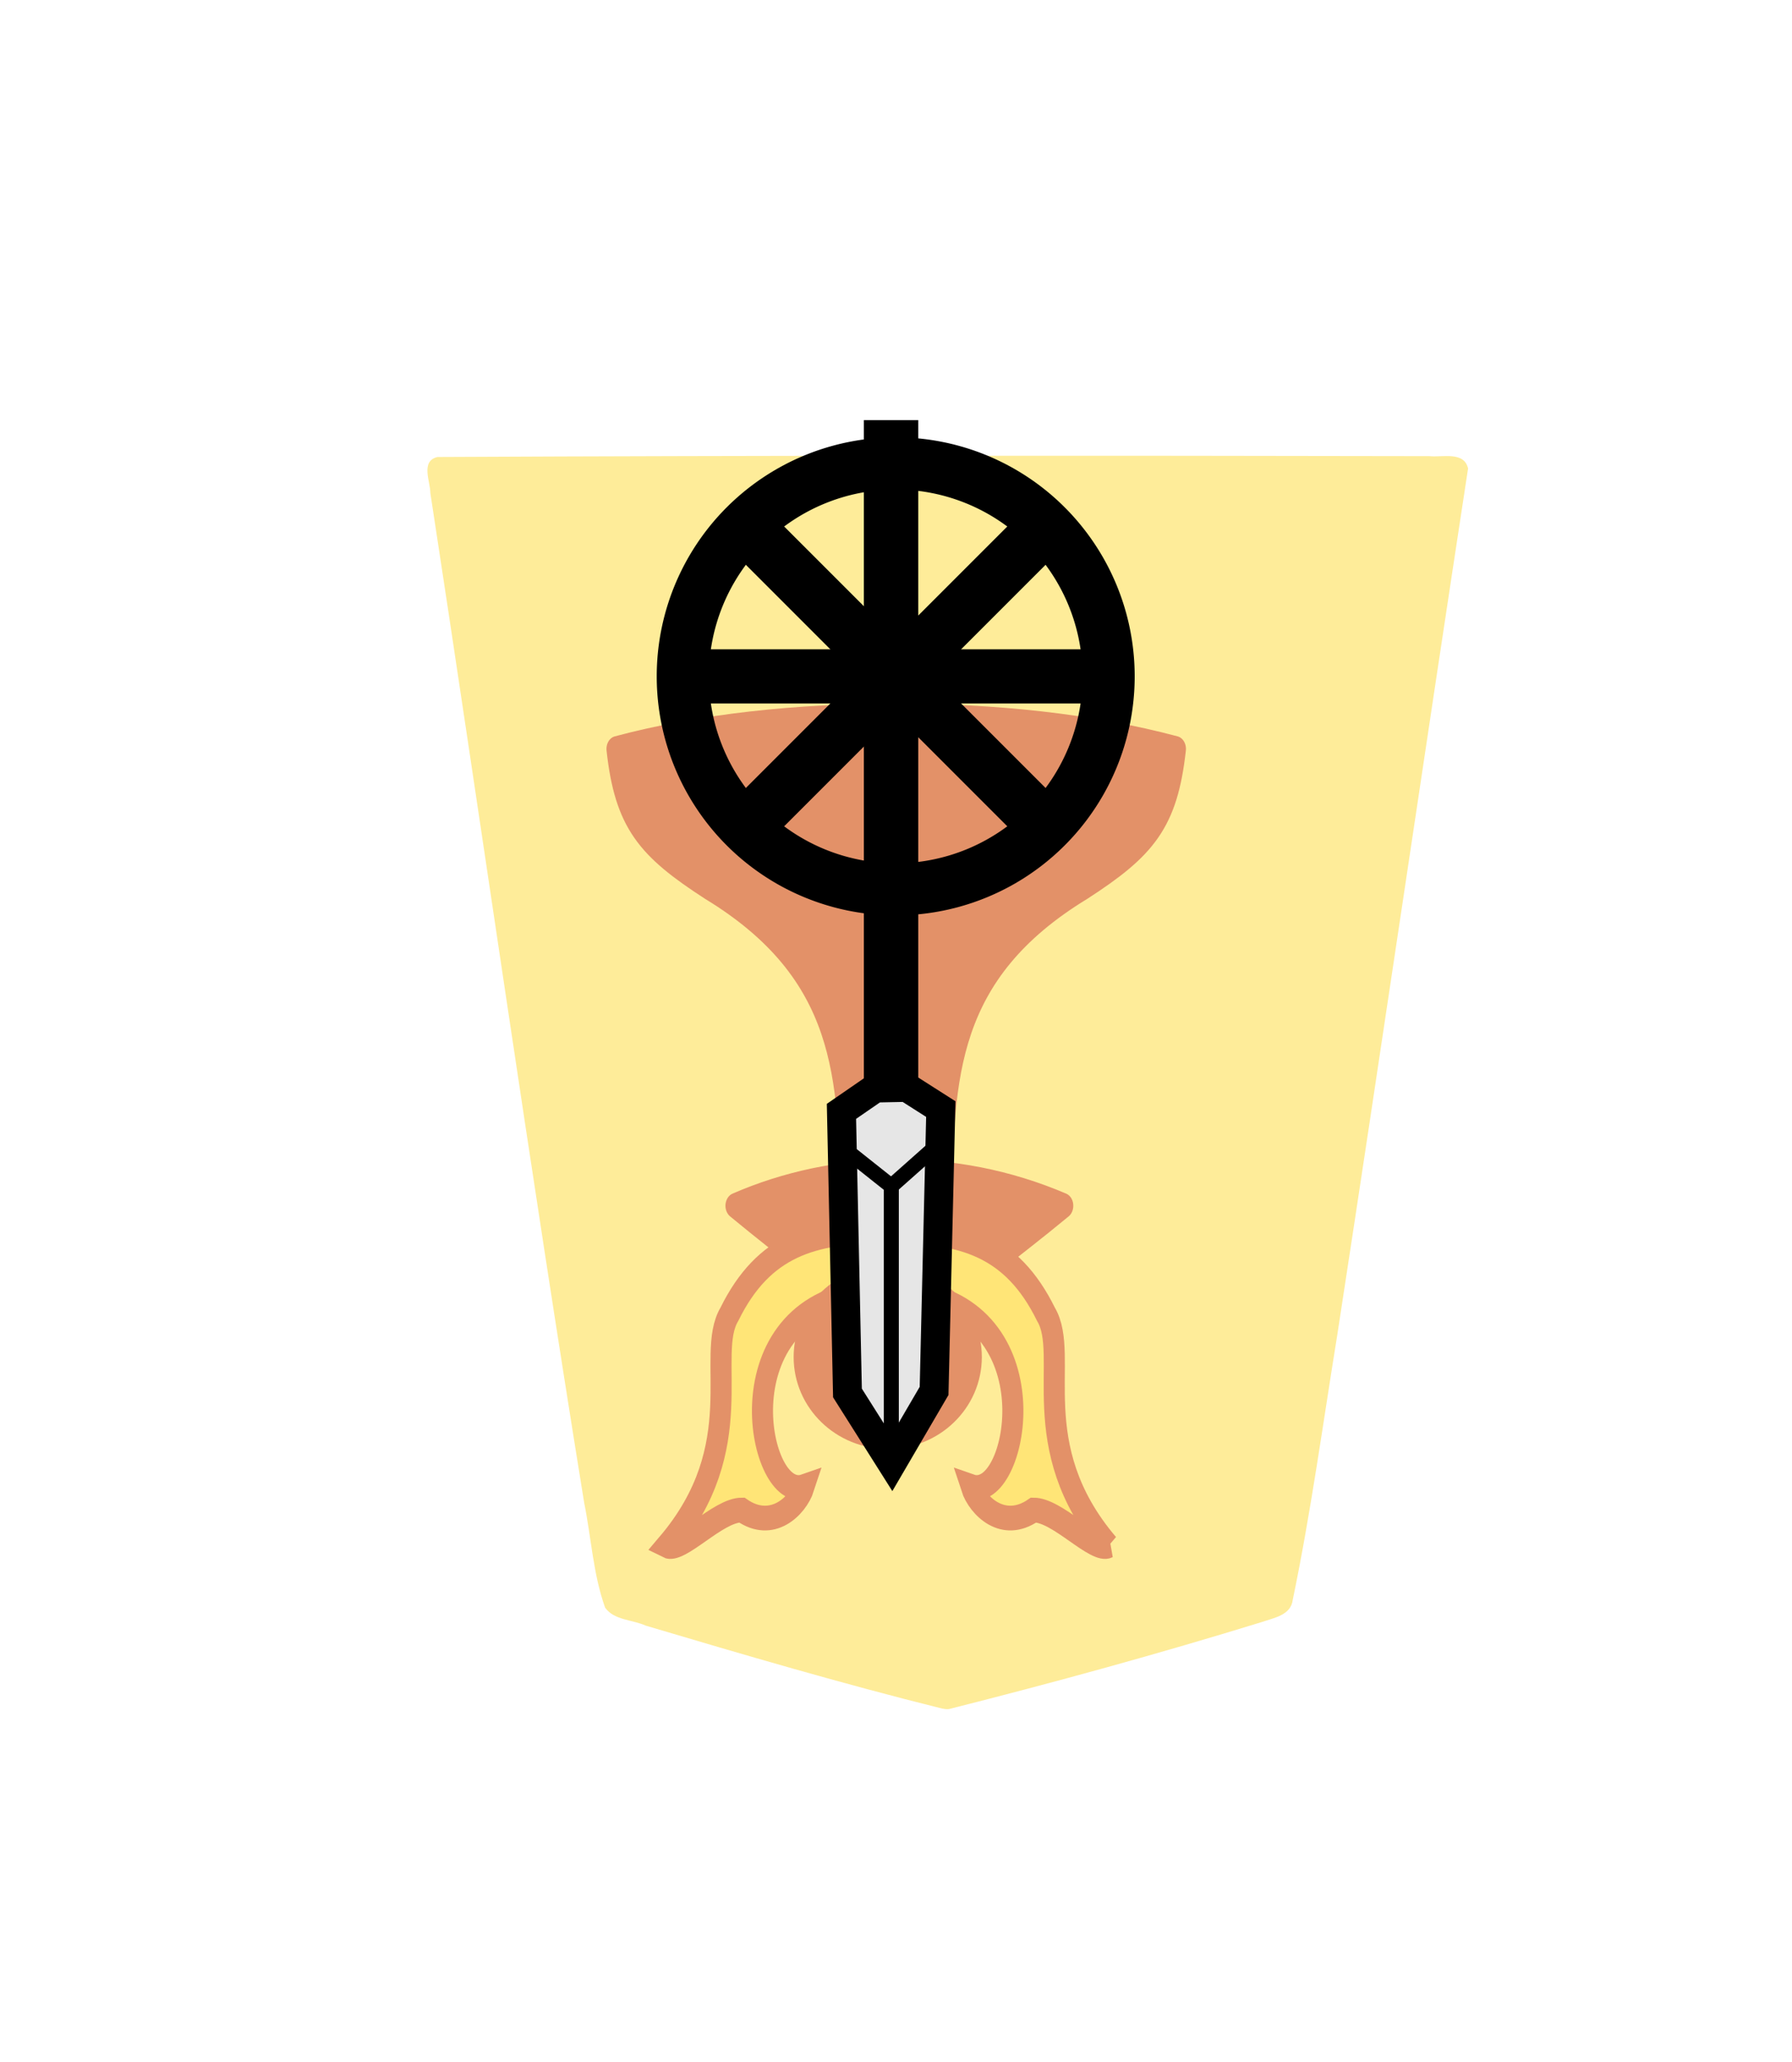 <?xml version="1.0" encoding="UTF-8" standalone="no"?>
<svg
   xmlns:dc="http://purl.org/dc/elements/1.1/"
   xmlns:cc="http://creativecommons.org/ns#"
   xmlns:rdf="http://www.w3.org/1999/02/22-rdf-syntax-ns#"
   xmlns:svg="http://www.w3.org/2000/svg"
   xmlns="http://www.w3.org/2000/svg"
   xmlns:sodipodi="http://sodipodi.sourceforge.net/DTD/sodipodi-0.dtd"
   xmlns:inkscape="http://www.inkscape.org/namespaces/inkscape"
   height="60"
   width="52.157"
   version="1.1"
   id="svg59"
   sodipodi:docname="bL.svg"
   inkscape:version="1.0.1 (3bc2e813f5, 2020-09-07)">
  <defs
     id="defs63" />
  <sodipodi:namedview
     pagecolor="#ffffff"
     bordercolor="#666666"
     borderopacity="1"
     objecttolerance="10"
     gridtolerance="10"
     guidetolerance="10"
     inkscape:pageopacity="0"
     inkscape:pageshadow="2"
     inkscape:window-width="2560"
     inkscape:window-height="1377"
     id="namedview61"
     showgrid="false"
     inkscape:zoom="12.25"
     inkscape:cx="26.078501"
     inkscape:cy="30"
     inkscape:window-x="-8"
     inkscape:window-y="-8"
     inkscape:window-maximized="1"
     inkscape:current-layer="svg59" />
  <filter
     id="a">
    <feGaussianBlur
       in="SourceAlpha"
       result="blur"
       stdDeviation="2"
       id="feGaussianBlur2" />
    <feOffset
       dx="2"
       dy="2"
       result="offsetBlur"
       id="feOffset4" />
    <feBlend
       in="SourceGraphic"
       in2="offsetBlur"
       mode="normal"
       id="feBlend6" />
  </filter>
  <g
     transform="matrix(0.76,0,0,-0.76,-66.428,68.85)"
     id="g57"
     style="stroke-width:1.316">
    <g
       fill="#feec99"
       filter="url(#a)"
       transform="matrix(0.982,0,0,-0.982,-4.361,104.338)"
       id="g11"
       style="stroke-width:1.731">
      <path
         d="m -37.299,-31.01 c -4.096,1.034 -8.171,2.152 -12.208,3.395 -0.467,0.163 -1.13,0.263 -1.201,0.865 -0.709,3.416 -1.178,6.885 -1.737,10.331 -1.73,11.255 -3.378,22.528 -5.1,33.78 0.155,0.682 1.013,0.424 1.51,0.48 12.894,0.025 25.788,0.03 38.68,-0.033 0.672,-0.156 0.28,-0.952 0.279,-1.409 -2.011,-13.12 -3.876,-26.263 -5.998,-39.366 -0.277,-1.356 -0.348,-2.782 -0.816,-4.087 -0.347,-0.497 -1.073,-0.468 -1.588,-0.704 -3.832,-1.137 -7.673,-2.267 -11.55,-3.231 -0.09,-0.017 -0.18,-0.032 -0.271,-0.021 z"
         fill="#feec99"
         transform="rotate(180,45.578,23.812)"
         id="path9"
         style="stroke-width:2.278" />
    </g>
    <g
       transform="matrix(-1,0,0,1,467.947,-59.44)"
       id="g55"
       style="stroke-width:1.316">
      <g
         opacity="0.507"
         stroke="#c83737"
         transform="matrix(0.944,0,0,0.944,321.586,77.573)"
         id="g25"
         style="stroke-width:1.731">
        <g
           fill="#c83737"
           stroke-linejoin="round"
           stroke-width="1.728"
           transform="matrix(0.495,0,0,0.602,37.528,-7.383)"
           id="g17">
          <path
             d="m -23.356,44.733 c -4.132,8.933 -4.332,7.65 -13.389,13.799 8.913,3.135 18.7,2.897 26.778,0 -9.057,-6.15 -9.439,-5.165 -13.389,-13.799 z"
             id="path13"
             style="stroke-width:1.728" />
          <path
             d="m -26.818,58.55 c -0.102,8.756 -0.371,15.837 -11.545,21.429 -5.232,2.786 -6.963,4.475 -7.615,9.332 6.785,1.494 14.836,2.21 22.882,2.179 8.046,0.031 16.098,-0.686 22.882,-2.179 C -0.864,84.454 -2.595,82.764 -7.828,79.978 -19.002,74.387 -19.271,67.306 -19.373,58.55 v 4e-6 c -1.241,0.019 -2.482,0.02 -3.722,0.019 -1.241,7.29e-4 -2.482,-2.33e-4 -3.722,-0.019 z"
             id="path15"
             style="stroke-width:1.728" />
        </g>
        <g
           fill="#ffdd55"
           transform="matrix(0.701,0,0,0.701,-399.769,-65.88)"
           id="g23"
           style="stroke-width:2.278">
          <path
             d="m 89.878,104.459 c 71.228,71.229 31.757,135.821 52.51,165.379 28.871,49.947 71.083,59.605 129.343,59.369 1.132,-0.005 2.27,-0.039 3.413,-0.104 1.143,0.064 2.28,0.099 3.413,0.104 58.26,0.236 100.472,-9.422 129.343,-59.369 20.752,-29.558 -18.718,-94.149 52.51,-165.379 -11.605,-5.015 -42.725,25.605 -62.898,25.525 -25.612,-15.171 -47.031,3.08 -52.251,16.777 37.839,-11.301 70.079,121.468 -45.538,137.914 -7.067,1.971 -16.164,2.514 -24.578,2.719 -8.414,-0.205 -17.511,-0.748 -24.578,-2.719 -115.617,-16.446 -83.377,-149.215 -45.538,-137.914 -5.22,-13.697 -26.639,-31.948 -52.251,-16.777 -20.172,0.08 -51.293,-30.539 -62.898,-25.525 z"
             stroke-width="17.667"
             transform="matrix(0.069,0,0,0.081,589.019,105.579)"
             id="path19" />
          <ellipse
             cx="608"
             cy="124.96"
             opacity="1"
             rx="3.947"
             ry="3.818"
             id="ellipse21"
             style="stroke-width:2.997" />
        </g>
      </g>
      <g
         transform="matrix(1.089,0,0,1.089,317.839,81.179)"
         id="g53"
         style="stroke-width:1.316">
        <g
           stroke="#000000"
           stroke-width="6.498"
           transform="matrix(0.089,0,0,0.089,-7.546,-92.942)"
           id="g39">
          <path
             d="m 372.139,1585.471 v -265.45 h 15 v 265.45 z"
             id="path27"
             style="stroke-width:6.498" />
          <g
             id="g37"
             style="stroke-width:6.498">
            <path
               d="m 373.444,1325.142 -13.451,-8.571 2.652,-111.341 16.687,-28.568 17.542,27.755 2.373,111.247 -13.382,9.223 z"
               fill="#e6e6e6"
               stroke-width="11.439"
               id="path29" />
            <g
               fill="none"
               stroke-width="5.942"
               id="g35">
              <path
                 d="m 379.551,1181.017 v 105.098 l 16.535,13.127"
                 id="path31"
                 style="stroke-width:5.942" />
              <path
                 d="m 379.551,1286.116 -16.317,14.496"
                 id="path33"
                 style="stroke-width:5.942" />
            </g>
          </g>
        </g>
        <g
           transform="translate(-0.508,-2.894)"
           id="g45"
           style="stroke-width:1.316">
          <path
             d="m 19.295,41.675 h 14.583 v 1.329 H 19.295 Z"
             stroke="#000000"
             stroke-width="0.576"
             id="path41" />
          <path
             d="m 26.587,33.936 a 8.403,8.403 0 0 0 -8.404,8.404 8.403,8.403 0 0 0 8.404,8.404 8.403,8.403 0 0 0 8.404,-8.404 8.403,8.403 0 0 0 -8.404,-8.404 z m 0,1.832 a 6.571,6.571 0 0 1 6.57,6.571 6.571,6.571 0 0 1 -6.57,6.57 6.571,6.571 0 0 1 -6.571,-6.57 6.571,6.571 0 0 1 6.571,-6.571 z"
             id="path43"
             style="stroke-width:1.316" />
        </g>
        <g
           stroke="#000000"
           stroke-width="0.576"
           id="g51">
          <path
             d="M 20.453,44.131 30.765,33.819 31.704,34.759 21.392,45.071 Z"
             id="path47"
             style="stroke-width:0.576" />
          <path
             d="M 21.392,33.819 31.704,44.131 30.765,45.071 20.453,34.759 Z"
             id="path49"
             style="stroke-width:0.576" />
        </g>
      </g>
    </g>
  </g>
</svg>
